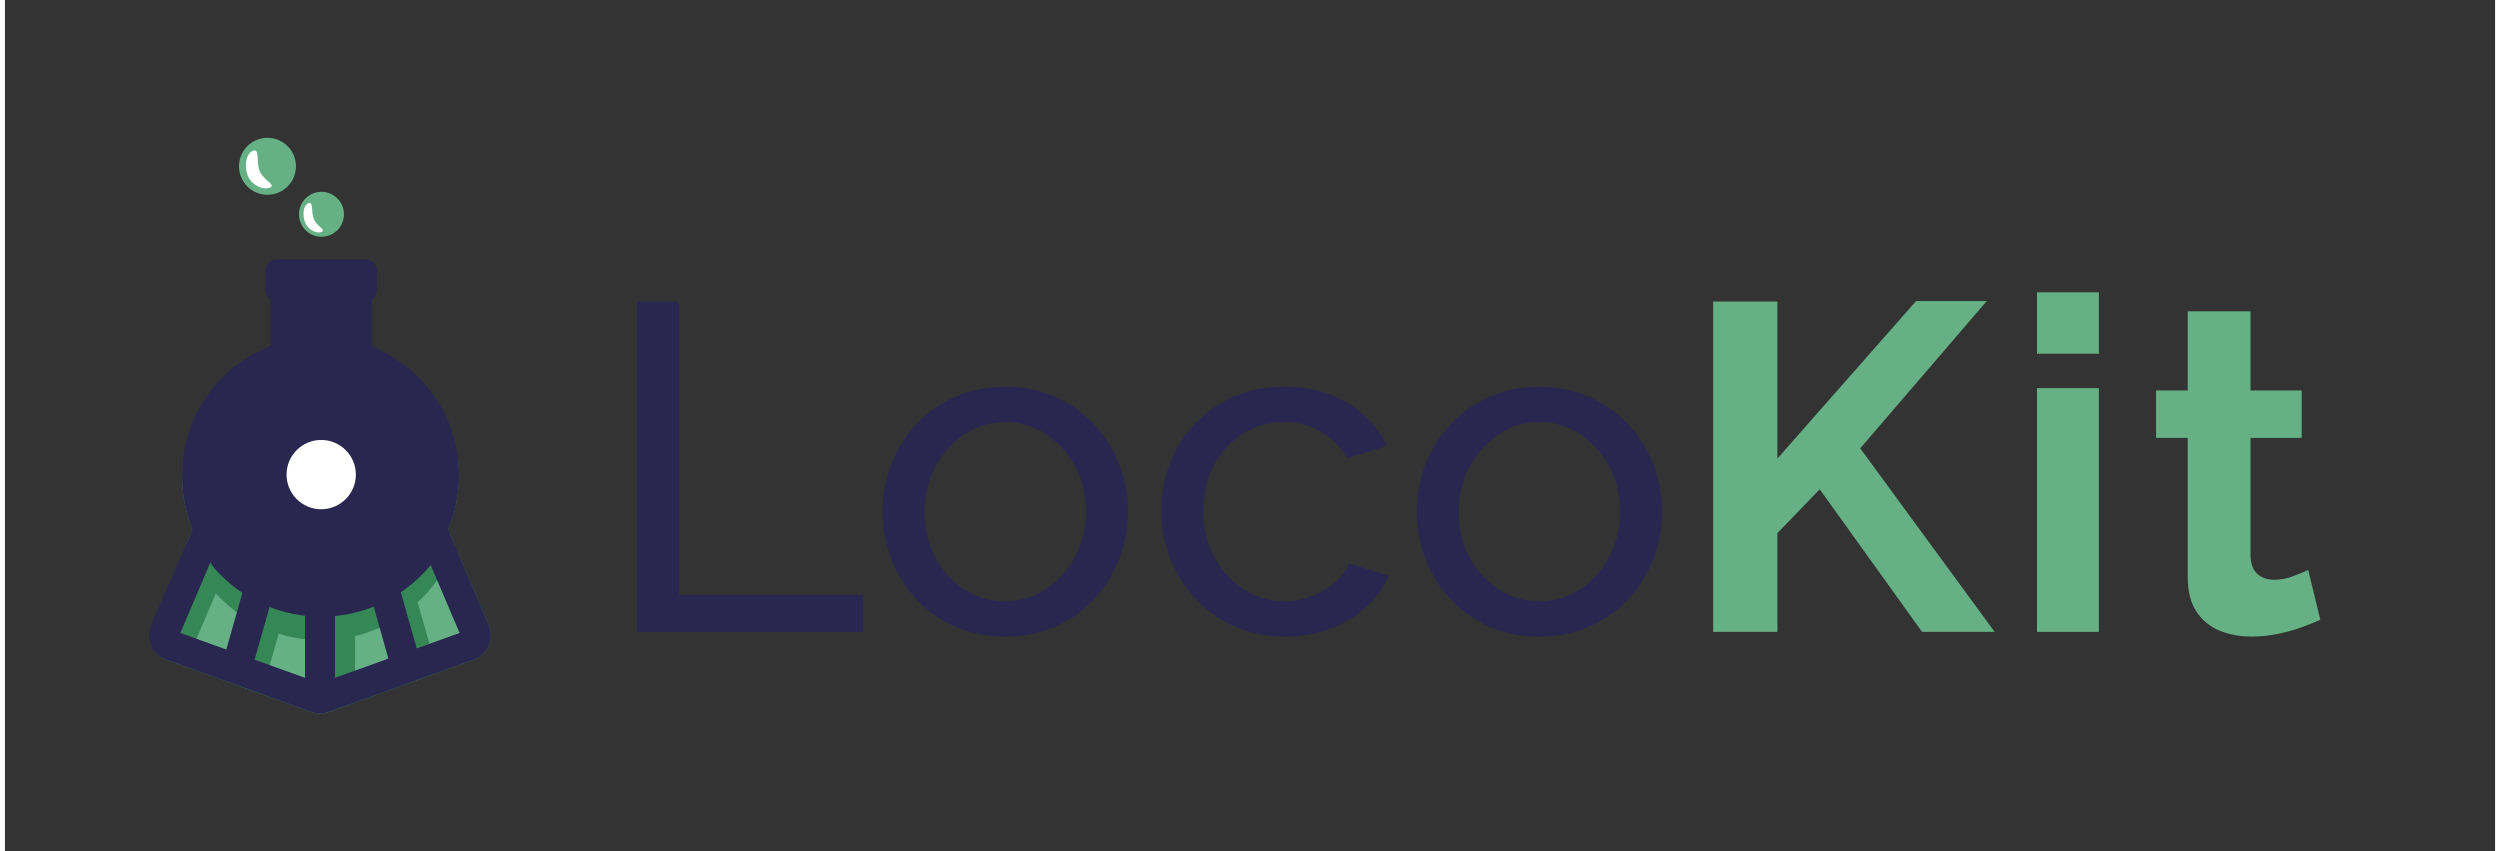 <?xml version="1.0" encoding="UTF-8" standalone="no"?>
<!-- Generator: Adobe Illustrator 24.0.2, SVG Export Plug-In . SVG Version: 6.00 Build 0)  -->

<svg
   xmlns:dc="http://purl.org/dc/elements/1.1/"
   xmlns:cc="http://creativecommons.org/ns#"
   xmlns:rdf="http://www.w3.org/1999/02/22-rdf-syntax-ns#"
   xmlns:svg="http://www.w3.org/2000/svg"
   xmlns="http://www.w3.org/2000/svg"
   xmlns:xlink="http://www.w3.org/1999/xlink"
   xmlns:sodipodi="http://sodipodi.sourceforge.net/DTD/sodipodi-0.dtd"
   xmlns:inkscape="http://www.inkscape.org/namespaces/inkscape"
   version="1.1"
   id="Calque_1"
   x="0px"
   y="0px"
   viewBox="0 0 743 254"
   width="743"
   height="253"
   style="enable-background:new 0 0 743 254;"
   xml:space="preserve"
   sodipodi:docname="logo.svg"
   inkscape:version="0.92.5 (2060ec1f9f, 2020-04-08)"><rect x="0" y="0" width="743" height="254" fill="#333333" stroke="none"/><defs
   id="defs113" /><sodipodi:namedview
   pagecolor="#ffffff"
   bordercolor="#666666"
   borderopacity="1"
   objecttolerance="10"
   gridtolerance="10"
   guidetolerance="10"
   inkscape:pageopacity="0"
   inkscape:pageshadow="2"
   inkscape:window-width="1920"
   inkscape:window-height="1013"
   id="namedview111"
   showgrid="false"
   inkscape:zoom="1.192463"
   inkscape:cx="367.01216"
   inkscape:cy="137.93233"
   inkscape:window-x="0"
   inkscape:window-y="35"
   inkscape:window-maximized="1"
   inkscape:current-layer="Calque_1" />
<style
   type="text/css"
   id="style2">
	.st0{fill:#FFFFFF;}
	.st1{fill:#65B084;}
	.st2{fill:#29264F;}
	.st3{clip-path:url(#SVGID_2_);}
	.st4{opacity:0.6;}
	.st5{fill:#358756;}
	.st6{clip-path:url(#SVGID_2_);fill:#FFFFFF;}
	.st7{clip-path:url(#SVGID_4_);}
	.st8{clip-path:url(#SVGID_4_);fill:#29264F;}
</style>
<g
   id="g18"
   transform="translate(0,17.68)">
	<path
   class="st2"
   d="M 188.6,170.87 V 72.3 h 12.49 v 87.46 h 54.97 v 11.11 z"
   id="path4"
   inkscape:connector-curvature="0"
   style="fill:#29264f" />
	<path
   class="st2"
   d="m 298.41,172.26 c -5.46,0 -10.41,-0.99 -14.85,-2.96 -4.44,-1.97 -8.28,-4.68 -11.52,-8.13 -3.24,-3.45 -5.74,-7.42 -7.5,-11.92 -1.76,-4.5 -2.64,-9.23 -2.64,-14.19 0,-5.05 0.88,-9.83 2.64,-14.33 1.76,-4.5 4.26,-8.47 7.5,-11.92 3.24,-3.44 7.1,-6.15 11.59,-8.13 4.49,-1.97 9.42,-2.96 14.78,-2.96 5.46,0 10.41,0.99 14.85,2.96 4.44,1.98 8.31,4.69 11.59,8.13 3.28,3.44 5.81,7.42 7.57,11.92 1.76,4.5 2.64,9.28 2.64,14.33 0,4.96 -0.88,9.69 -2.64,14.19 -1.76,4.5 -4.26,8.47 -7.5,11.92 -3.24,3.44 -7.1,6.16 -11.59,8.13 -4.49,1.97 -9.46,2.96 -14.92,2.96 z m -24.02,-37.07 c 0,4.95 1.09,9.44 3.26,13.47 2.17,4.03 5.07,7.21 8.68,9.55 3.61,2.34 7.63,3.5 12.08,3.5 4.45,0 8.49,-1.19 12.15,-3.57 3.65,-2.38 6.57,-5.61 8.75,-9.69 2.17,-4.08 3.26,-8.59 3.26,-13.54 0,-4.95 -1.09,-9.43 -3.26,-13.46 -2.17,-4.03 -5.09,-7.24 -8.75,-9.62 -3.66,-2.38 -7.71,-3.57 -12.15,-3.57 -4.44,0 -8.47,1.21 -12.08,3.64 -3.61,2.43 -6.5,5.65 -8.68,9.68 -2.17,4.04 -3.26,8.57 -3.26,13.61 z"
   id="path6"
   inkscape:connector-curvature="0"
   style="fill:#29264f" />
	<path
   class="st2"
   d="m 381.98,172.26 c -5.46,0 -10.44,-0.99 -14.92,-2.96 -4.49,-1.97 -8.38,-4.71 -11.66,-8.2 -3.29,-3.49 -5.83,-7.49 -7.63,-11.99 -1.8,-4.5 -2.71,-9.28 -2.71,-14.33 0,-6.8 1.53,-13 4.58,-18.6 3.05,-5.61 7.36,-10.08 12.91,-13.44 5.55,-3.36 11.98,-5.03 19.3,-5.03 7.13,0 13.35,1.6 18.67,4.79 5.32,3.19 9.28,7.47 11.87,12.84 l -11.94,3.75 c -1.85,-3.42 -4.44,-6.08 -7.77,-7.98 -3.33,-1.9 -7.04,-2.85 -11.11,-2.85 -4.44,0 -8.49,1.14 -12.15,3.44 -3.66,2.29 -6.55,5.43 -8.68,9.41 -2.13,3.98 -3.19,8.54 -3.19,13.67 0,5.04 1.09,9.6 3.26,13.67 2.17,4.08 5.09,7.3 8.75,9.69 3.65,2.38 7.7,3.57 12.15,3.57 2.87,0 5.62,-0.51 8.26,-1.53 2.64,-1.02 4.95,-2.38 6.94,-4.09 1.99,-1.71 3.35,-3.59 4.1,-5.62 l 11.94,3.61 c -1.48,3.52 -3.73,6.64 -6.73,9.37 -3.01,2.73 -6.57,4.88 -10.69,6.46 -4.13,1.56 -8.64,2.35 -13.55,2.35 z"
   id="path8"
   inkscape:connector-curvature="0"
   style="fill:#29264f" />
	<path
   class="st2"
   d="m 457.78,172.26 c -5.46,0 -10.41,-0.99 -14.85,-2.96 -4.44,-1.97 -8.28,-4.68 -11.52,-8.13 -3.24,-3.45 -5.74,-7.42 -7.5,-11.92 -1.76,-4.5 -2.64,-9.23 -2.64,-14.19 0,-5.05 0.88,-9.83 2.64,-14.33 1.76,-4.5 4.26,-8.47 7.5,-11.92 3.24,-3.44 7.1,-6.15 11.59,-8.13 4.49,-1.97 9.42,-2.96 14.78,-2.96 5.46,0 10.41,0.99 14.85,2.96 4.44,1.98 8.31,4.69 11.59,8.13 3.28,3.44 5.81,7.42 7.57,11.92 1.76,4.5 2.64,9.28 2.64,14.33 0,4.96 -0.88,9.69 -2.64,14.19 -1.76,4.5 -4.26,8.47 -7.5,11.92 -3.24,3.44 -7.1,6.16 -11.59,8.13 -4.49,1.97 -9.46,2.96 -14.92,2.96 z m -24.02,-37.07 c 0,4.95 1.09,9.44 3.26,13.47 2.17,4.03 5.07,7.21 8.68,9.55 3.61,2.34 7.63,3.5 12.08,3.5 4.45,0 8.49,-1.19 12.15,-3.57 3.65,-2.38 6.57,-5.61 8.75,-9.69 2.17,-4.08 3.26,-8.59 3.26,-13.54 0,-4.95 -1.09,-9.43 -3.26,-13.46 -2.17,-4.03 -5.09,-7.24 -8.75,-9.62 -3.66,-2.38 -7.71,-3.57 -12.15,-3.57 -4.44,0 -8.47,1.21 -12.08,3.64 -3.61,2.43 -6.5,5.65 -8.68,9.68 -2.17,4.04 -3.26,8.57 -3.26,13.61 z"
   id="path10"
   inkscape:connector-curvature="0"
   style="fill:#29264f" />
	<path
   class="st1"
   d="M 509.7,170.87 V 72.3 h 19.16 v 46.85 l 41.37,-46.99 h 21.1 l -37.76,43.93 40.12,54.77 h -21.66 l -30.54,-42.54 -12.63,13.07 v 29.47 H 509.7 Z"
   id="path12"
   inkscape:connector-curvature="0"
   style="fill:#65b084" />
	<path
   class="st1"
   d="M 606.32,87.85 V 69.53 h 18.46 v 18.33 h -18.46 z m 0,83.02 V 98.12 h 18.46 v 72.74 h -18.46 z"
   id="path14"
   inkscape:connector-curvature="0"
   style="fill:#65b084" />
	<path
   class="st1"
   d="m 690.86,167.26 c -1.67,0.74 -3.59,1.5 -5.76,2.29 -2.18,0.79 -4.54,1.43 -7.08,1.94 -2.55,0.51 -5.12,0.76 -7.71,0.76 -3.52,0 -6.71,-0.6 -9.58,-1.79 -2.87,-1.19 -5.16,-3.09 -6.87,-5.71 -1.71,-2.61 -2.57,-6.03 -2.57,-10.24 v -41.54 h -9.44 V 98.82 h 9.44 v -23.6 h 18.74 v 23.6 h 15.27 v 14.16 h -15.27 v 35.21 c 0.09,2.47 0.79,4.27 2.08,5.41 1.29,1.14 2.96,1.71 5,1.71 1.85,0 3.7,-0.35 5.55,-1.04 1.85,-0.69 3.38,-1.32 4.58,-1.88 z"
   id="path16"
   inkscape:connector-curvature="0"
   style="fill:#65b084" />
</g>
<g
   id="g108">
	<rect
   x="79.23"
   y="87.69"
   class="st2"
   width="30.28"
   height="33.24"
   id="rect20" />
	<path
   class="st2"
   d="M107.54,89.91H81.2c-1.9,0-3.45-1.54-3.45-3.45V80.8c0-1.9,1.54-3.45,3.45-3.45h26.34   c1.9,0,3.45,1.54,3.45,3.45v5.66C110.99,88.36,109.44,89.91,107.54,89.91z"
   id="path22" />
	<g
   id="g28">
		<circle
   class="st1"
   cx="78.34"
   cy="49.62"
   r="8.5"
   id="circle24" />
		<path
   class="st0"
   d="M76,51c1.1,2.81,5.1,4.18,3,5s-5.46-0.82-6.56-3.63S71.9,45.82,74,45S74.9,48.19,76,51z"
   id="path26" />
	</g>
	<g
   id="g34">
		<circle
   class="st1"
   cx="94.45"
   cy="63.94"
   r="6.71"
   id="circle30" />
		<path
   class="st0"
   d="M92.15,65.3c0.86,2.19,3.84,3.31,2.3,3.92c-1.54,0.6-4.05-0.72-4.91-2.91c-0.86-2.19-0.5-5.08,1.04-5.68    C92.12,60.02,91.29,63.1,92.15,65.3z"
   id="path32" />
	</g>
	<g
   id="g106">
		<defs
   id="defs37">
			<path
   id="SVGID_1_"
   d="M144.38,186.47l-12.14-28.49c6.36-15.05,3.42-33.1-8.84-45.37c-16.15-16.15-42.34-16.15-58.49,0     C52.73,124.79,49.82,143.02,56,158l-12.38,28.47c-0.84,1.97-0.83,4.22,0.03,6.17c0.85,1.96,2.5,3.5,4.51,4.22l43.2,15.55     c0.85,0.31,1.75,0.46,2.64,0.46s1.79-0.15,2.64-0.46l43.2-15.55c2.01-0.72,3.65-2.26,4.51-4.22     C145.21,190.69,145.22,188.44,144.38,186.47z" />
		</defs>
		<clipPath
   id="SVGID_2_">
			<use
   xlink:href="#SVGID_1_"
   style="overflow:visible;"
   id="use39" />
		</clipPath>
		<g
   class="st3"
   clip-path="url(#SVGID_2_)"
   id="g52">
			<g
   class="st4"
   id="g44">
				<path
   class="st1"
   d="M125.13,159.72H94H62.87l-15.14,35.51c-0.75,1.76,0.13,3.78,1.93,4.43l43.2,15.55      c0.73,0.26,1.52,0.26,2.25,0l43.2-15.55c1.8-0.65,2.68-2.67,1.93-4.43L125.13,159.72z"
   id="path42" />
			</g>
			<g
   id="g50">
				<g
   id="g48">
					<path
   class="st1"
   d="M125.13,152.72H94H62.87l-15.14,35.51c-0.75,1.76,0.13,3.78,1.93,4.43l43.2,15.55       c0.73,0.26,1.52,0.26,2.25,0l43.2-15.55c1.8-0.65,2.68-2.67,1.93-4.43L125.13,152.72z"
   id="path46" />
				</g>
			</g>
		</g>
		<g
   class="st3"
   clip-path="url(#SVGID_2_)"
   id="g62">
			<g
   id="g56">
				<circle
   class="st5"
   cx="94.37"
   cy="148.61"
   r="42.39"
   id="circle54" />
			</g>
			<g
   id="g60">
				<circle
   class="st2"
   cx="94.37"
   cy="141.61"
   r="42.39"
   id="circle58" />
			</g>
		</g>
		<g
   class="st3"
   clip-path="url(#SVGID_2_)"
   id="g72">
			<g
   id="g66">
				<rect
   x="95.53"
   y="185.97"
   class="st5"
   width="8.95"
   height="38.11"
   id="rect64" />
			</g>
			<g
   id="g70">
				<rect
   x="89.53"
   y="169.97"
   class="st2"
   width="8.95"
   height="38.11"
   id="rect68" />
			</g>
		</g>
		<g
   class="st3"
   clip-path="url(#SVGID_2_)"
   id="g82">
			<g
   id="g76">
				
					<rect
   x="117.58"
   y="177.63"
   transform="matrix(0.962 -0.272 0.272 0.962 -47.701 40.365)"
   class="st5"
   width="8.95"
   height="29.93"
   id="rect74" />
			</g>
			<g
   id="g80">
				
					<rect
   x="110.58"
   y="167.63"
   transform="matrix(0.962 -0.272 0.272 0.962 -45.249 38.089)"
   class="st2"
   width="8.95"
   height="29.93"
   id="rect78" />
			</g>
		</g>
		<g
   class="st3"
   clip-path="url(#SVGID_2_)"
   id="g92">
			<g
   id="g86">
				<polygon
   class="st5"
   points="74.19,215.41 65.58,212.99 73.71,184.41 82.32,186.83     "
   id="polygon84" />
			</g>
			<g
   id="g90">
				<polygon
   class="st2"
   points="73.19,201.41 64.58,198.99 72.71,170.41 81.32,172.83     "
   id="polygon88" />
			</g>
		</g>
		<circle
   class="st6"
   cx="94.37"
   cy="141.61"
   r="10.34"
   clip-path="url(#SVGID_2_)"
   id="circle94" />
		<g
   class="st3"
   clip-path="url(#SVGID_2_)"
   id="g104">
			<g
   id="g98">
				<path
   class="st5"
   d="M147.38,192.47l-12.09-28.36c-1.45,3.33-3.34,6.5-5.71,9.43l9.09,21.32l-41.67,15l-41.67-15l9.35-21.93      c-2.34-3.01-4.21-6.27-5.6-9.67l-12.45,29.22c-0.84,1.97-0.83,4.22,0.03,6.17c0.85,1.96,2.5,3.5,4.51,4.22l43.2,15.55      c0.85,0.31,1.75,0.46,2.64,0.46s1.79-0.15,2.64-0.46l43.2-15.55c2.01-0.72,3.65-2.26,4.51-4.22      C148.21,196.69,148.22,194.44,147.38,192.47z"
   id="path96" />
			</g>
			<g
   id="g102">
				<path
   class="st2"
   d="M144.38,186.47l-12.09-28.36c-1.45,3.33-3.34,6.5-5.71,9.43l9.09,21.32l-41.67,15l-41.67-15l9.35-21.93      c-2.34-3.01-4.21-6.27-5.6-9.67l-12.45,29.22c-0.84,1.97-0.83,4.22,0.03,6.17c0.85,1.96,2.5,3.5,4.51,4.22l43.2,15.55      c0.85,0.31,1.75,0.46,2.64,0.46s1.79-0.15,2.64-0.46l43.2-15.55c2.01-0.72,3.65-2.26,4.51-4.22      C145.21,190.69,145.22,188.44,144.38,186.47z"
   id="path100" />
			</g>
		</g>
	</g>
</g>
</svg>